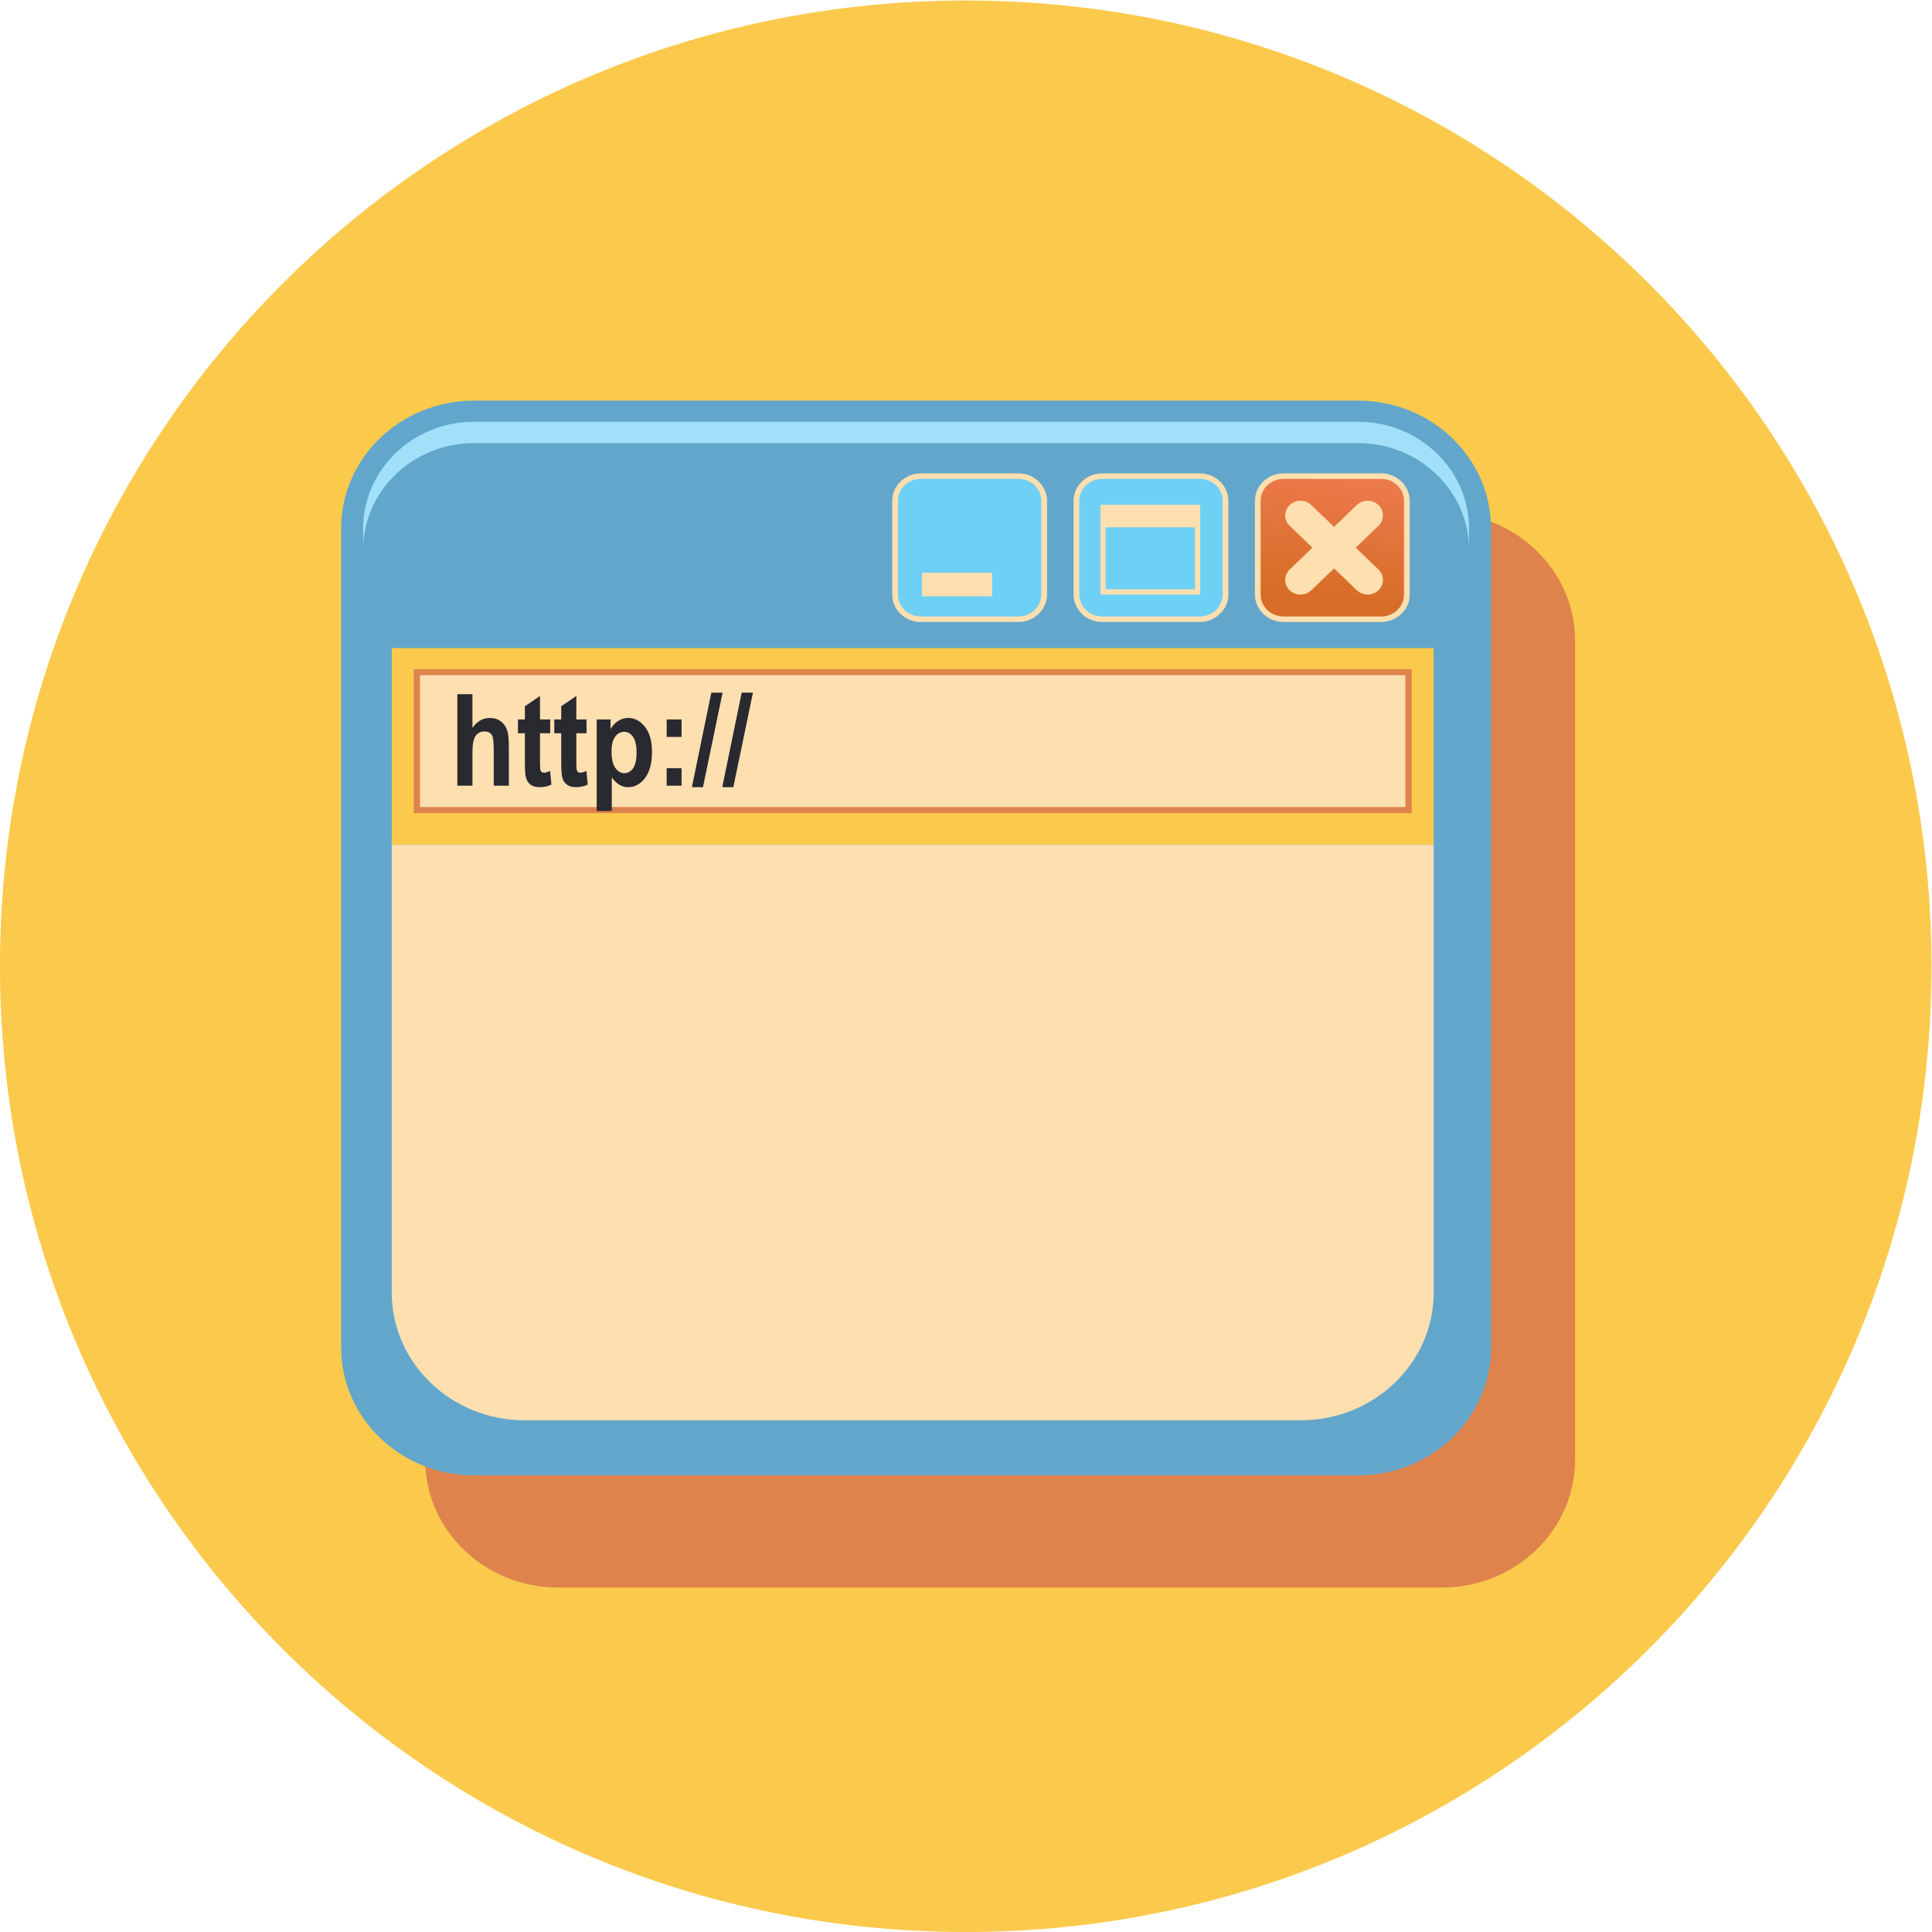 <?xml version="1.0" encoding="UTF-8" standalone="no"?>
<svg
   xmlns:dc="http://purl.org/dc/elements/1.1/"
   xmlns:cc="http://creativecommons.org/ns#"
   xmlns:rdf="http://www.w3.org/1999/02/22-rdf-syntax-ns#"
   xmlns:svg="http://www.w3.org/2000/svg"
   xmlns="http://www.w3.org/2000/svg"
   xmlns:sodipodi="http://sodipodi.sourceforge.net/DTD/sodipodi-0.dtd"
   xmlns:inkscape="http://www.inkscape.org/namespaces/inkscape"
   version="1.1"
   id="svg2"
   xml:space="preserve"
   width="981.33"
   height="981.324"
   viewBox="0 0 981.33 981.324"
   sodipodi:docname="favicon.svg"
   inkscape:version="0.92.4 (5da689c313, 2019-01-14)"><defs
     id="defs6"><clipPath
       clipPathUnits="userSpaceOnUse"
       id="clipPath48"><path
         d="m 5210.73,5857.17 c -47.93,0 -86.98,-37.38 -86.98,-83.56 v -357.23 c 0,-46.1 39.05,-83.57 86.98,-83.57 H 5583 c 47.96,0 86.99,37.47 86.99,83.57 v 357.23 c 0,46.18 -39.03,83.56 -86.99,83.56 z"
         id="path46"
         inkscape:connector-curvature="0" /></clipPath><linearGradient
       x1="0"
       y1="0"
       x2="1"
       y2="0"
       gradientUnits="userSpaceOnUse"
       gradientTransform="matrix(67.45,483.442,483.442,-67.45,5371.35,5412.12)"
       spreadMethod="pad"
       id="linearGradient54"><stop
         style="stop-opacity:1;stop-color:#d76d27"
         offset="0"
         id="stop50" /><stop
         style="stop-opacity:1;stop-color:#ee7a4f"
         offset="1"
         id="stop52" /></linearGradient></defs><sodipodi:namedview
     pagecolor="#ffffff"
     bordercolor="#666666"
     borderopacity="1"
     objecttolerance="10"
     gridtolerance="10"
     guidetolerance="10"
     inkscape:pageopacity="0"
     inkscape:pageshadow="2"
     inkscape:window-width="1920"
     inkscape:window-height="1018"
     id="namedview4"
     showgrid="false"
     fit-margin-top="0"
     fit-margin-left="0"
     fit-margin-right="0"
     fit-margin-bottom="0"
     inkscape:zoom="0.56413859"
     inkscape:cx="370.99259"
     inkscape:cy="524.15007"
     inkscape:window-x="-8"
     inkscape:window-y="853"
     inkscape:window-maximized="1"
     inkscape:current-layer="g10" /><g
     id="g10"
     inkscape:groupmode="layer"
     inkscape:label="ink_ext_XXXXXX"
     transform="matrix(1.333,0,0,-1.333,-42.668,1023.995)"><path
       inkscape:connector-curvature="0"
       id="path16"
       style="fill:#fbca4c;fill-opacity:1;fill-rule:nonzero;stroke:none;stroke-width:0.1"
       d="M 767.999,399.997 C 767.999,196.753 603.243,32.003 400,32.003 196.757,32.003 32.001,196.753 32.001,399.997 c 0,203.234 164.756,367.999 367.999,367.999 203.243,0 367.999,-164.765 367.999,-367.999" /><path
       inkscape:connector-curvature="0"
       id="path18"
       style="fill:#df834d;fill-opacity:1;fill-rule:nonzero;stroke:none;stroke-width:0.1"
       d="M 581.448,572.807 H 244.731 c -28.007,0 -50.71,-21.803 -50.71,-48.698 V 211.964 c 0,-26.886 22.703,-48.698 50.71,-48.698 h 336.717 c 28.019,0 50.732,21.812 50.732,48.698 v 312.145 c 0,26.895 -22.713,48.698 -50.732,48.698" /><path
       inkscape:connector-curvature="0"
       id="path20"
       style="fill:#62a6cb;fill-opacity:1;fill-rule:nonzero;stroke:none;stroke-width:0.1"
       d="M 600.165,254.698 C 600.165,227.812 577.453,206 549.435,206 H 212.717 c -28.008,0 -50.711,21.812 -50.711,48.698 v 312.146 c 0,26.895 22.703,48.699 50.711,48.699 h 336.718 c 28.018,0 50.73,-21.804 50.73,-48.699 V 254.698" /><path
       inkscape:connector-curvature="0"
       id="path22"
       style="fill:#a1e0f8;fill-opacity:1;fill-rule:nonzero;stroke:none;stroke-width:0.1"
       d="M 549.435,607.483 H 212.717 c -23.333,0 -42.327,-18.233 -42.327,-40.639 v -8.115 c 0,22.406 18.994,40.64 42.327,40.64 h 336.718 c 23.343,0 42.336,-18.234 42.336,-40.64 v 8.115 c 0,22.406 -18.993,40.639 -42.336,40.639" /><path
       inkscape:connector-curvature="0"
       id="path24"
       style="fill:#fbca4c;fill-opacity:1;fill-rule:nonzero;stroke:none;stroke-width:0.1"
       d="M 578.314,446.253 H 181.278 v 74.999 h 397.036 v -74.999" /><path
       inkscape:connector-curvature="0"
       id="path26"
       style="fill:#df834d;fill-opacity:1;fill-rule:nonzero;stroke:none;stroke-width:0.1"
       d="m 189.662,513.212 c 0,-11.046 0,-43.821 0,-54.857 15.839,0 364.438,0 380.278,0 0,11.036 0,43.811 0,54.857 -15.84,0 -364.439,0 -380.278,0" /><path
       inkscape:connector-curvature="0"
       id="path28"
       style="fill:#fddfb0;fill-opacity:1;fill-rule:nonzero;stroke:none;stroke-width:0.1"
       d="m 192.054,510.912 c 0,-4.043 0,-46.213 0,-50.248 4.72,0 370.773,0 375.483,0 0,4.035 0,46.205 0,50.248 -4.71,0 -370.763,0 -375.483,0" /><path
       inkscape:connector-curvature="0"
       id="path30"
       style="fill:#fddfb0;fill-opacity:1;fill-rule:nonzero;stroke:none;stroke-width:0.1"
       d="m 181.278,275.671 c 0,-26.891 22.703,-48.692 50.721,-48.692 h 295.594 c 28.017,0 50.721,21.801 50.721,48.692 V 446.253 H 181.278 V 275.671" /><path
       inkscape:connector-curvature="0"
       id="path32"
       style="fill:#fddfb0;fill-opacity:1;fill-rule:nonzero;stroke:none;stroke-width:0.1"
       d="m 430.976,541.638 c 0,-5.751 -4.906,-10.452 -10.887,-10.452 h -37.228 c -5.972,0 -10.878,4.701 -10.878,10.452 v 35.723 c 0,5.75 4.906,10.452 10.878,10.452 h 37.228 c 5.981,0 10.887,-4.702 10.887,-10.452 v -35.723" /><path
       inkscape:connector-curvature="0"
       id="path34"
       style="fill:#6fd0f5;fill-opacity:1;fill-rule:nonzero;stroke:none;stroke-width:0.1"
       d="m 382.861,585.717 c -4.794,0 -8.699,-3.738 -8.699,-8.356 v -35.723 c 0,-4.61 3.905,-8.357 8.699,-8.357 h 37.228 c 4.802,0 8.707,3.747 8.707,8.357 v 35.723 c 0,4.618 -3.905,8.356 -8.707,8.356 h -37.228" /><path
       inkscape:connector-curvature="0"
       id="path36"
       style="fill:#fddfb0;fill-opacity:1;fill-rule:nonzero;stroke:none;stroke-width:0.1"
       d="m 500.076,541.638 c 0,-5.751 -4.905,-10.452 -10.879,-10.452 h -37.235 c -5.971,0 -10.868,4.701 -10.868,10.452 v 35.723 c 0,5.75 4.897,10.452 10.868,10.452 h 37.235 c 5.974,0 10.879,-4.702 10.879,-10.452 v -35.723" /><path
       inkscape:connector-curvature="0"
       id="path38"
       style="fill:#6fd0f5;fill-opacity:1;fill-rule:nonzero;stroke:none;stroke-width:0.1"
       d="m 451.962,585.717 c -4.784,0 -8.69,-3.738 -8.69,-8.356 v -35.723 c 0,-4.61 3.906,-8.357 8.69,-8.357 h 37.235 c 4.796,0 8.701,3.747 8.701,8.357 v 35.723 c 0,4.618 -3.905,8.356 -8.701,8.356 h -37.235" /><path
       inkscape:connector-curvature="0"
       id="path40"
       style="fill:#fddfb0;fill-opacity:1;fill-rule:nonzero;stroke:none;stroke-width:0.1"
       d="m 569.18,541.638 c 0,-5.751 -4.889,-10.452 -10.88,-10.452 h -37.227 c -5.981,0 -10.879,4.701 -10.879,10.452 v 35.723 c 0,5.75 4.898,10.452 10.879,10.452 H 558.3 c 5.991,0 10.88,-4.702 10.88,-10.452 v -35.723" /><g
       id="g42"
       transform="scale(0.1)"><g
         clip-path="url(#clipPath48)"
         id="g44"><path
           inkscape:connector-curvature="0"
           id="path56"
           style="fill:url(#linearGradient54);fill-opacity:1;fill-rule:nonzero;stroke:none"
           d="m 5210.73,5857.17 c -47.93,0 -86.98,-37.38 -86.98,-83.56 v -357.23 c 0,-46.1 39.05,-83.57 86.98,-83.57 H 5583 c 47.96,0 86.99,37.47 86.99,83.57 v 357.23 c 0,46.18 -39.03,83.56 -86.99,83.56 h -372.27" /></g></g><path
       inkscape:connector-curvature="0"
       id="path58"
       style="fill:#fddfb0;fill-opacity:1;fill-rule:nonzero;stroke:none;stroke-width:0.1"
       d="m 410.043,540.997 h -26.709 v 8.968 h 26.709 v -8.968" /><path
       inkscape:connector-curvature="0"
       id="path60"
       style="fill:#fddfb0;fill-opacity:1;fill-rule:nonzero;stroke:none;stroke-width:0.1"
       d="m 489.348,541.638 h -38.026 v 34.193 h 38.026 v -34.193" /><path
       inkscape:connector-curvature="0"
       id="path62"
       style="fill:#6fd0f5;fill-opacity:1;fill-rule:nonzero;stroke:none;stroke-width:0.1"
       d="m 487.344,543.659 h -34.029 v 23.612 h 34.029 v -23.612" /><path
       inkscape:connector-curvature="0"
       id="path64"
       style="fill:#fddfb0;fill-opacity:1;fill-rule:nonzero;stroke:none;stroke-width:0.1"
       d="m 531.683,543.269 c -2.282,-2.198 -5.973,-2.198 -8.252,0 v 0 c -2.274,2.18 -2.274,5.723 0,7.911 l 25.587,24.567 c 2.28,2.189 5.972,2.189 8.244,0 v 0 c 2.282,-2.188 2.282,-5.741 0,-7.92 l -25.579,-24.558" /><path
       inkscape:connector-curvature="0"
       id="path66"
       style="fill:#fddfb0;fill-opacity:1;fill-rule:nonzero;stroke:none;stroke-width:0.1"
       d="m 523.439,567.827 c -2.282,2.179 -2.282,5.732 0,7.92 v 0 c 2.271,2.18 5.962,2.18 8.244,0 l 25.579,-24.567 c 2.282,-2.188 2.282,-5.74 0,-7.911 v 0 c -2.272,-2.198 -5.964,-2.198 -8.244,0 l -25.579,24.558" /><path
       inkscape:connector-curvature="0"
       id="path68"
       style="fill:#292930;fill-opacity:1;fill-rule:nonzero;stroke:none;stroke-width:0.1"
       d="m 212.031,503.679 v -12.846 c 0.9,1.27 1.902,2.217 2.995,2.838 1.085,0.63 2.273,0.946 3.562,0.946 1.716,0 3.143,-0.446 4.294,-1.317 1.159,-0.862 1.975,-2.105 2.476,-3.7 0.352,-1.169 0.538,-3.172 0.538,-5.991 v -14.802 h -5.75 v 13.308 c 0,3.089 -0.195,5.018 -0.612,5.797 -0.575,1.048 -1.54,1.567 -2.902,1.567 -1.457,0 -2.589,-0.565 -3.395,-1.697 -0.807,-1.132 -1.206,-3.246 -1.206,-6.344 v -12.631 h -5.75 v 34.872 h 5.75" /><path
       inkscape:connector-curvature="0"
       id="path70"
       style="fill:#292930;fill-opacity:1;fill-rule:nonzero;stroke:none;stroke-width:0.1"
       d="m 241.662,494.042 v -5.258 h -3.894 v -10.23 c 0,-2.207 0.055,-3.497 0.166,-3.84 0.232,-0.639 0.704,-0.964 1.419,-0.964 0.529,0 1.289,0.214 2.282,0.641 l 0.482,-5.157 c -1.318,-0.668 -2.819,-0.992 -4.49,-0.992 -1.455,0 -2.624,0.324 -3.505,0.992 -0.871,0.667 -1.455,1.641 -1.752,2.893 -0.242,0.918 -0.353,2.791 -0.353,5.62 v 11.037 h -2.643 v 5.258 h 2.643 v 5.036 l 5.751,3.904 v -8.94 h 3.894" /><path
       inkscape:connector-curvature="0"
       id="path72"
       style="fill:#292930;fill-opacity:1;fill-rule:nonzero;stroke:none;stroke-width:0.1"
       d="m 255.509,494.042 v -5.258 h -3.896 v -10.23 c 0,-2.207 0.056,-3.497 0.167,-3.84 0.232,-0.639 0.705,-0.964 1.419,-0.964 0.529,0 1.28,0.214 2.272,0.641 l 0.492,-5.157 c -1.317,-0.668 -2.82,-0.992 -4.489,-0.992 -1.465,0 -2.615,0.324 -3.496,0.992 -0.882,0.667 -1.475,1.641 -1.763,2.893 -0.231,0.918 -0.351,2.791 -0.351,5.62 v 11.037 h -2.644 v 5.258 h 2.644 v 5.036 l 5.749,3.904 v -8.94 h 3.896" /><path
       inkscape:connector-curvature="0"
       id="path74"
       style="fill:#292930;fill-opacity:1;fill-rule:nonzero;stroke:none;stroke-width:0.1"
       d="m 259.376,459.171 h 5.749 v 12.752 c 1.086,-1.391 2.115,-2.356 3.098,-2.894 0.992,-0.528 2.049,-0.787 3.182,-0.787 2.466,0 4.58,1.149 6.362,3.449 1.78,2.31 2.68,5.621 2.68,9.97 0,4.136 -0.9,7.327 -2.68,9.58 -1.782,2.244 -3.905,3.376 -6.372,3.376 -1.373,0 -2.662,-0.389 -3.849,-1.15 -1.196,-0.751 -2.16,-1.8 -2.884,-3.134 v 3.709 h -5.286 z m 7.039,28.314 c 0.918,1.243 2.068,1.864 3.441,1.864 1.326,0 2.43,-0.639 3.348,-1.91 0.908,-1.28 1.362,-3.246 1.362,-5.926 0,-2.811 -0.445,-4.842 -1.335,-6.084 -0.89,-1.234 -1.975,-1.865 -3.274,-1.865 -1.362,0 -2.522,0.669 -3.477,2.014 -0.974,1.354 -1.447,3.449 -1.447,6.287 0,2.504 0.464,4.378 1.382,5.62" /><path
       inkscape:connector-curvature="0"
       id="path76"
       style="fill:#292930;fill-opacity:1;fill-rule:nonzero;stroke:none;stroke-width:0.1"
       d="m 286.04,468.807 v 6.65 h 5.675 v -6.65 z m 0,18.577 v 6.658 h 5.675 v -6.658 h -5.675" /><path
       inkscape:connector-curvature="0"
       id="path78"
       style="fill:#292930;fill-opacity:1;fill-rule:nonzero;stroke:none;stroke-width:0.1"
       d="m 295.656,468.242 7.401,36.011 h 4.285 l -7.466,-36.011 h -4.22" /><path
       inkscape:connector-curvature="0"
       id="path80"
       style="fill:#292930;fill-opacity:1;fill-rule:nonzero;stroke:none;stroke-width:0.1"
       d="m 307.222,468.242 7.4,36.011 h 4.294 l -7.476,-36.011 h -4.218" /></g></svg>
